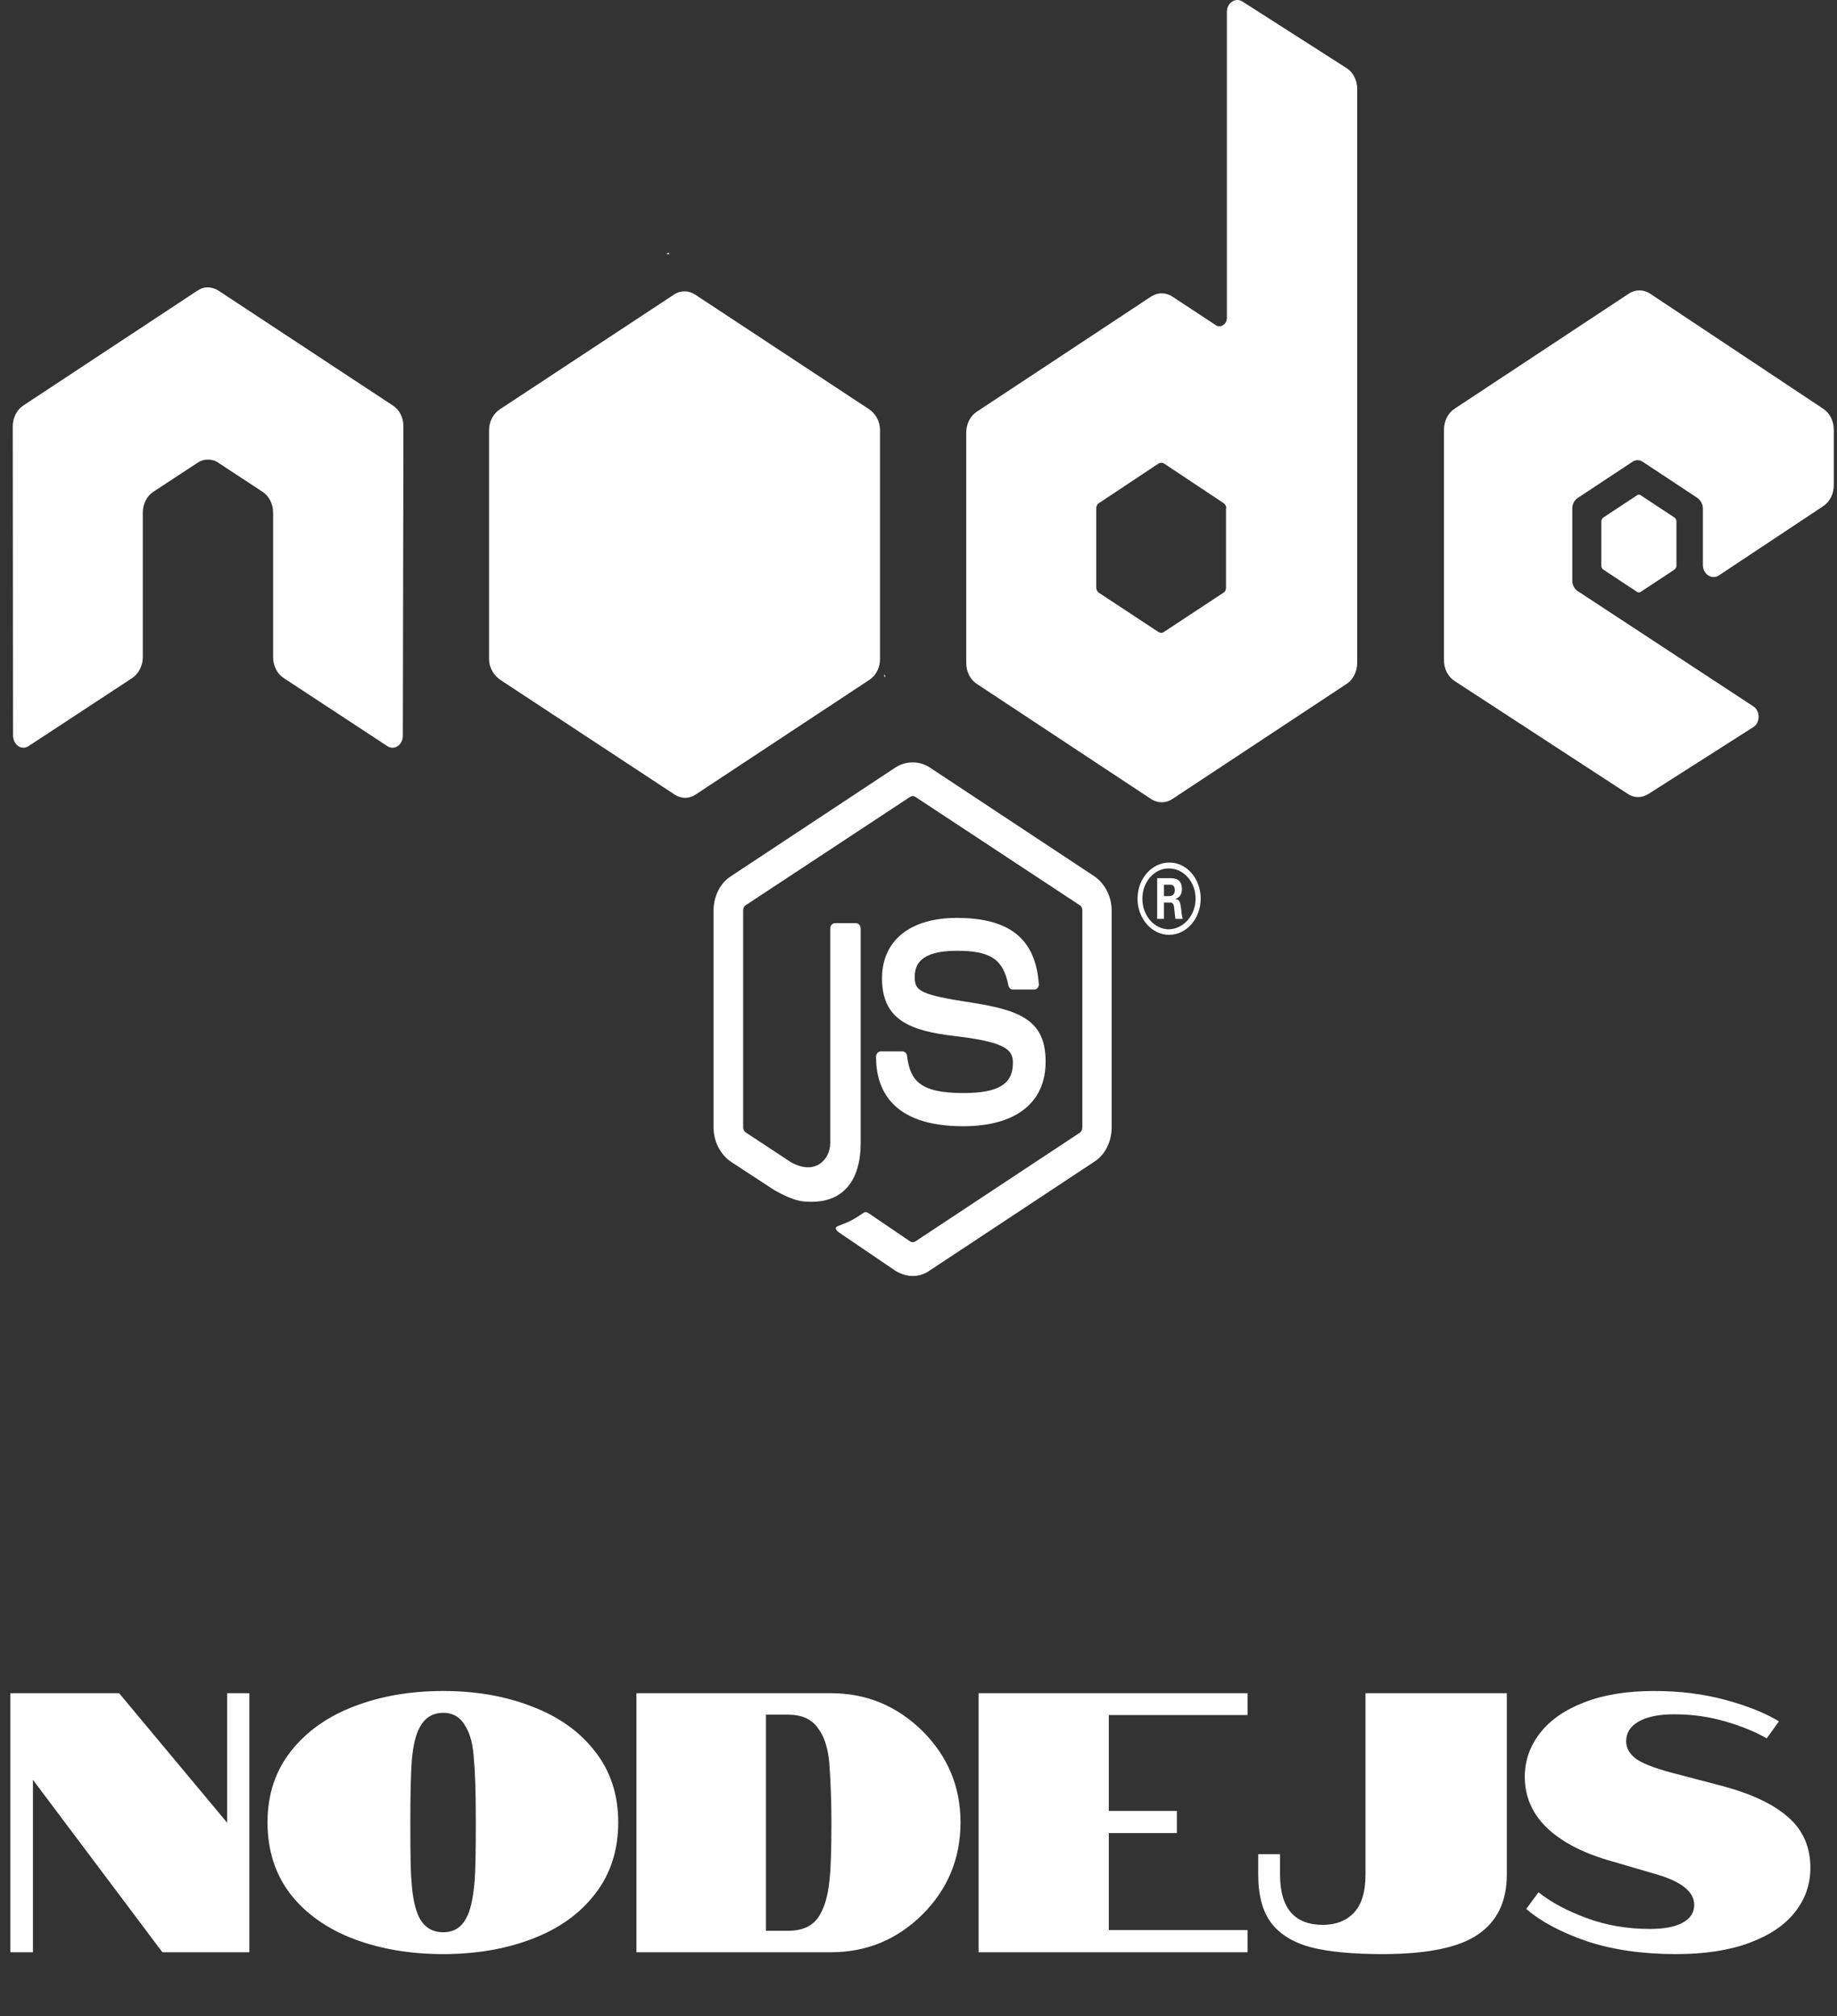 <svg width="144" height="158" viewBox="0 0 144 158" fill="none" xmlns="http://www.w3.org/2000/svg">
<rect x="0" y="0" width="144" height="158" fill="#333333" stroke="none"/>
<path d="M0.812 132.7H9.338L17.806 142.85V132.7H19.546V153H12.731L2.581 139.486V153H0.812V132.7ZM34.746 153.145C32.156 153.145 29.816 152.749 27.728 151.956C25.64 151.163 23.987 149.994 22.769 148.447C21.571 146.881 20.971 145.006 20.971 142.821C20.971 140.656 21.58 138.8 22.798 137.253C24.016 135.706 25.66 134.537 27.728 133.744C29.816 132.932 32.156 132.526 34.746 132.526C37.318 132.526 39.638 132.932 41.706 133.744C43.794 134.537 45.438 135.706 46.636 137.253C47.854 138.8 48.463 140.656 48.463 142.821C48.463 145.006 47.854 146.881 46.636 148.447C45.438 149.994 43.794 151.163 41.706 151.956C39.638 152.749 37.318 153.145 34.746 153.145ZM34.746 151.434C35.558 151.434 36.158 151.067 36.544 150.332C36.873 149.771 37.095 148.776 37.211 147.345C37.269 146.591 37.298 145.083 37.298 142.821C37.298 140.54 37.25 138.925 37.153 137.978C37.095 136.818 36.883 135.938 36.515 135.339C36.129 134.604 35.539 134.237 34.746 134.237C33.934 134.237 33.325 134.604 32.919 135.339C32.591 135.919 32.378 136.799 32.281 137.978C32.204 138.983 32.165 140.598 32.165 142.821C32.165 145.334 32.194 146.842 32.252 147.345C32.33 148.679 32.542 149.675 32.89 150.332C33.296 151.067 33.915 151.434 34.746 151.434ZM49.891 132.7H65.145C67.91 132.7 70.297 133.686 72.308 135.658C74.299 137.649 75.295 140.037 75.295 142.821C75.295 145.644 74.299 148.051 72.308 150.042C70.317 152.014 67.929 153 65.145 153H49.891V132.7ZM61.781 151.318C62.883 151.318 63.676 150.96 64.159 150.245C64.623 149.549 64.913 148.563 65.029 147.287C65.126 146.456 65.174 144.967 65.174 142.821C65.174 141.158 65.116 139.573 65 138.065C64.884 136.924 64.594 136.054 64.13 135.455C63.647 134.74 62.864 134.382 61.781 134.382H60.041V151.318H61.781ZM76.71 132.7H97.793V134.411H86.918V141.922H92.254V143.662H86.918V151.26H97.793V153H76.71V132.7ZM108.374 153.145C106.054 153.145 104.198 152.971 102.806 152.623C101.414 152.256 100.37 151.627 99.674 150.738C98.978 149.829 98.63 148.553 98.63 146.91V145.315H100.341V146.91C100.341 149.539 101.463 150.854 103.705 150.854C104.711 150.854 105.513 150.545 106.112 149.926C106.731 149.288 107.04 148.283 107.04 146.91V132.7H118.118V146.91C118.118 149.017 117.364 150.583 115.856 151.608C114.368 152.633 111.874 153.145 108.374 153.145ZM135.041 139.979C137.342 140.598 139.062 141.419 140.203 142.444C141.344 143.449 141.914 144.764 141.914 146.388C141.914 147.683 141.508 148.843 140.696 149.868C139.884 150.893 138.685 151.695 137.1 152.275C135.534 152.855 133.63 153.145 131.387 153.145C128.738 153.145 126.399 152.807 124.369 152.13C122.358 151.434 120.783 150.593 119.642 149.607L120.599 148.302C121.604 149.095 122.871 149.771 124.398 150.332C125.925 150.893 127.569 151.173 129.328 151.173C130.469 151.173 131.329 151.009 131.909 150.68C132.508 150.351 132.808 149.887 132.808 149.288C132.808 148.244 131.774 147.432 129.705 146.852L125.935 145.75C123.886 145.131 122.3 144.271 121.179 143.169C120.077 142.067 119.526 140.762 119.526 139.254C119.526 137.997 119.922 136.857 120.715 135.832C121.508 134.807 122.658 134.005 124.166 133.425C125.693 132.826 127.52 132.526 129.647 132.526C131.677 132.526 133.543 132.758 135.244 133.222C136.965 133.686 138.366 134.247 139.449 134.904L138.492 136.238C137.583 135.716 136.491 135.271 135.215 134.904C133.958 134.537 132.634 134.353 131.242 134.353C130.024 134.353 129.086 134.546 128.429 134.933C127.791 135.3 127.472 135.813 127.472 136.47C127.472 136.973 127.714 137.417 128.197 137.804C128.68 138.171 129.599 138.539 130.952 138.906L135.041 139.979Z" fill="white"/>
<path d="M71.549 100C71.08 100 70.612 99.847 70.188 99.592L65.906 96.683C65.259 96.275 65.571 96.122 65.794 96.046C66.642 95.714 66.82 95.638 67.735 95.025C67.824 94.974 67.958 95 68.047 95.051L71.348 97.296C71.46 97.372 71.638 97.372 71.749 97.296L84.641 88.775C84.753 88.699 84.842 88.546 84.842 88.367V71.351C84.842 71.172 84.775 71.019 84.641 70.943L71.749 62.448C71.638 62.371 71.482 62.371 71.348 62.448L58.456 70.943C58.322 71.019 58.255 71.198 58.255 71.351V88.367C58.255 88.52 58.345 88.673 58.456 88.75L61.98 91.071C63.898 92.168 65.081 90.867 65.081 89.591V72.78C65.081 72.55 65.237 72.346 65.46 72.346H67.088C67.289 72.346 67.467 72.525 67.467 72.78V89.591C67.467 92.525 66.084 94.183 63.653 94.183C62.917 94.183 62.315 94.183 60.687 93.265L57.296 91.046C56.471 90.484 55.936 89.464 55.936 88.367V71.351C55.936 70.254 56.449 69.208 57.296 68.672L70.188 60.152C71.013 59.616 72.084 59.616 72.887 60.152L85.779 68.672C86.604 69.234 87.14 70.254 87.14 71.351V88.367C87.14 89.464 86.627 90.51 85.779 91.046L72.887 99.566C72.508 99.847 72.04 100 71.549 100ZM81.965 83.214C81.965 80.025 80.091 79.183 76.121 78.571C72.106 77.958 71.705 77.652 71.705 76.581C71.705 75.688 72.04 74.514 75.006 74.514C77.66 74.514 78.642 75.178 79.043 77.219C79.088 77.423 79.222 77.55 79.4 77.55H81.073C81.184 77.55 81.273 77.499 81.34 77.423C81.407 77.321 81.452 77.219 81.43 77.091C81.162 73.57 79.132 71.938 75.006 71.938C71.326 71.938 69.14 73.724 69.14 76.683C69.14 79.923 71.326 80.79 74.85 81.198C79.065 81.683 79.4 82.372 79.4 83.316C79.4 84.974 78.24 85.663 75.519 85.663C72.106 85.663 71.348 84.693 71.103 82.754C71.08 82.55 70.924 82.397 70.724 82.397H69.051C68.85 82.397 68.671 82.576 68.671 82.831C68.671 85.306 69.854 88.265 75.497 88.265C79.623 88.265 81.965 86.428 81.965 83.214ZM94.121 70.433C94.121 71.989 93.006 73.264 91.645 73.264C90.284 73.264 89.169 71.989 89.169 70.433C89.169 68.825 90.329 67.601 91.645 67.601C92.983 67.575 94.121 68.825 94.121 70.433ZM93.719 70.433C93.719 69.106 92.783 68.06 91.623 68.06C90.485 68.06 89.548 69.106 89.548 70.433C89.548 71.759 90.485 72.831 91.623 72.831C92.783 72.805 93.719 71.734 93.719 70.433ZM92.716 72.014H92.136C92.113 71.861 92.024 71.045 92.024 71.019C91.98 70.841 91.935 70.739 91.734 70.739H91.244V72.014H90.708V68.825H91.667C92.002 68.825 92.649 68.825 92.649 69.667C92.649 70.254 92.314 70.382 92.113 70.458C92.493 70.484 92.515 70.764 92.582 71.172C92.604 71.427 92.649 71.861 92.716 72.014ZM92.091 69.769C92.091 69.336 91.823 69.336 91.69 69.336H91.244V70.228H91.667C92.024 70.228 92.091 69.948 92.091 69.769ZM31.624 33.416C31.624 32.727 31.312 32.115 30.799 31.783L17.126 22.778C16.903 22.625 16.635 22.548 16.368 22.523H16.234C15.966 22.523 15.721 22.625 15.476 22.778L1.825 31.783C1.312 32.115 1 32.753 1 33.416L1.022 57.651C1.022 57.983 1.178 58.289 1.424 58.468C1.669 58.646 1.981 58.646 2.249 58.468L10.368 53.136C10.881 52.779 11.193 52.167 11.193 51.503V40.176C11.193 39.513 11.505 38.875 12.018 38.544L15.476 36.273C15.743 36.095 16.011 36.018 16.301 36.018C16.591 36.018 16.881 36.095 17.126 36.273L20.583 38.544C21.096 38.875 21.409 39.513 21.409 40.176V51.503C21.409 52.167 21.721 52.804 22.234 53.136L30.353 58.468C30.598 58.646 30.933 58.646 31.178 58.468C31.423 58.315 31.579 57.983 31.579 57.651L31.624 33.416ZM106.388 6.961V51.962C106.388 52.626 106.076 53.264 105.563 53.595L91.89 62.626C91.377 62.958 90.753 62.958 90.24 62.626L76.567 53.595C76.054 53.264 75.742 52.626 75.742 51.962V33.901C75.742 33.237 76.054 32.599 76.567 32.268L90.24 23.237C90.753 22.905 91.377 22.905 91.89 23.237L95.303 25.482C95.682 25.737 96.173 25.405 96.173 24.921V0.94C96.173 0.226 96.842 -0.233 97.4 0.124L105.541 5.328C106.054 5.634 106.388 6.272 106.388 6.961ZM96.128 39.845C96.128 39.666 96.039 39.513 95.927 39.437L91.244 36.324C91.11 36.248 90.954 36.248 90.82 36.324L86.136 39.437C86.002 39.513 85.935 39.666 85.935 39.845V46.044C85.935 46.222 86.024 46.376 86.136 46.452L90.82 49.539C90.954 49.615 91.11 49.615 91.221 49.539L95.905 46.452C96.039 46.376 96.106 46.222 96.106 46.044V39.845H96.128ZM142.923 39.666C143.436 39.334 143.748 38.697 143.748 38.033V33.671C143.748 33.008 143.436 32.37 142.923 32.038L129.339 23.007C128.826 22.676 128.202 22.676 127.689 23.007L114.016 32.038C113.503 32.37 113.191 33.008 113.191 33.671V51.733C113.191 52.422 113.503 53.034 114.016 53.366L127.6 62.218C128.09 62.55 128.715 62.55 129.228 62.218L137.436 56.988C137.994 56.631 137.994 55.713 137.436 55.355L123.674 46.325C123.406 46.146 123.25 45.84 123.25 45.508V39.845C123.25 39.513 123.406 39.207 123.674 39.028L127.957 36.197C128.202 36.018 128.537 36.018 128.782 36.197L133.064 39.028C133.31 39.207 133.488 39.513 133.488 39.845V44.284C133.488 44.998 134.18 45.457 134.737 45.1L142.923 39.666ZM125.682 40.559C125.592 40.636 125.525 40.738 125.525 40.865V44.335C125.525 44.462 125.592 44.59 125.682 44.641L128.313 46.376C128.403 46.452 128.536 46.452 128.626 46.376L131.258 44.641C131.347 44.564 131.414 44.462 131.414 44.335V40.865C131.414 40.738 131.347 40.61 131.258 40.559L128.626 38.824C128.536 38.748 128.403 38.748 128.313 38.824L125.682 40.559ZM68.984 51.656V33.697C68.984 33.033 68.627 32.395 68.114 32.064L54.486 23.084C54.017 22.778 53.371 22.727 52.835 23.084L39.207 32.064C38.694 32.395 38.337 33.008 38.337 33.697V51.656C38.337 52.371 38.761 52.983 39.23 53.289L52.88 62.269C53.415 62.626 54.04 62.601 54.531 62.269L68.136 53.289C68.538 53.034 68.828 52.6 68.939 52.09C68.962 51.962 68.984 51.809 68.984 51.656ZM52.412 19.793L52.233 19.921H52.478L52.412 19.793ZM69.408 53.008L69.318 52.83V53.059L69.408 53.008Z" fill="white"/>
</svg>
